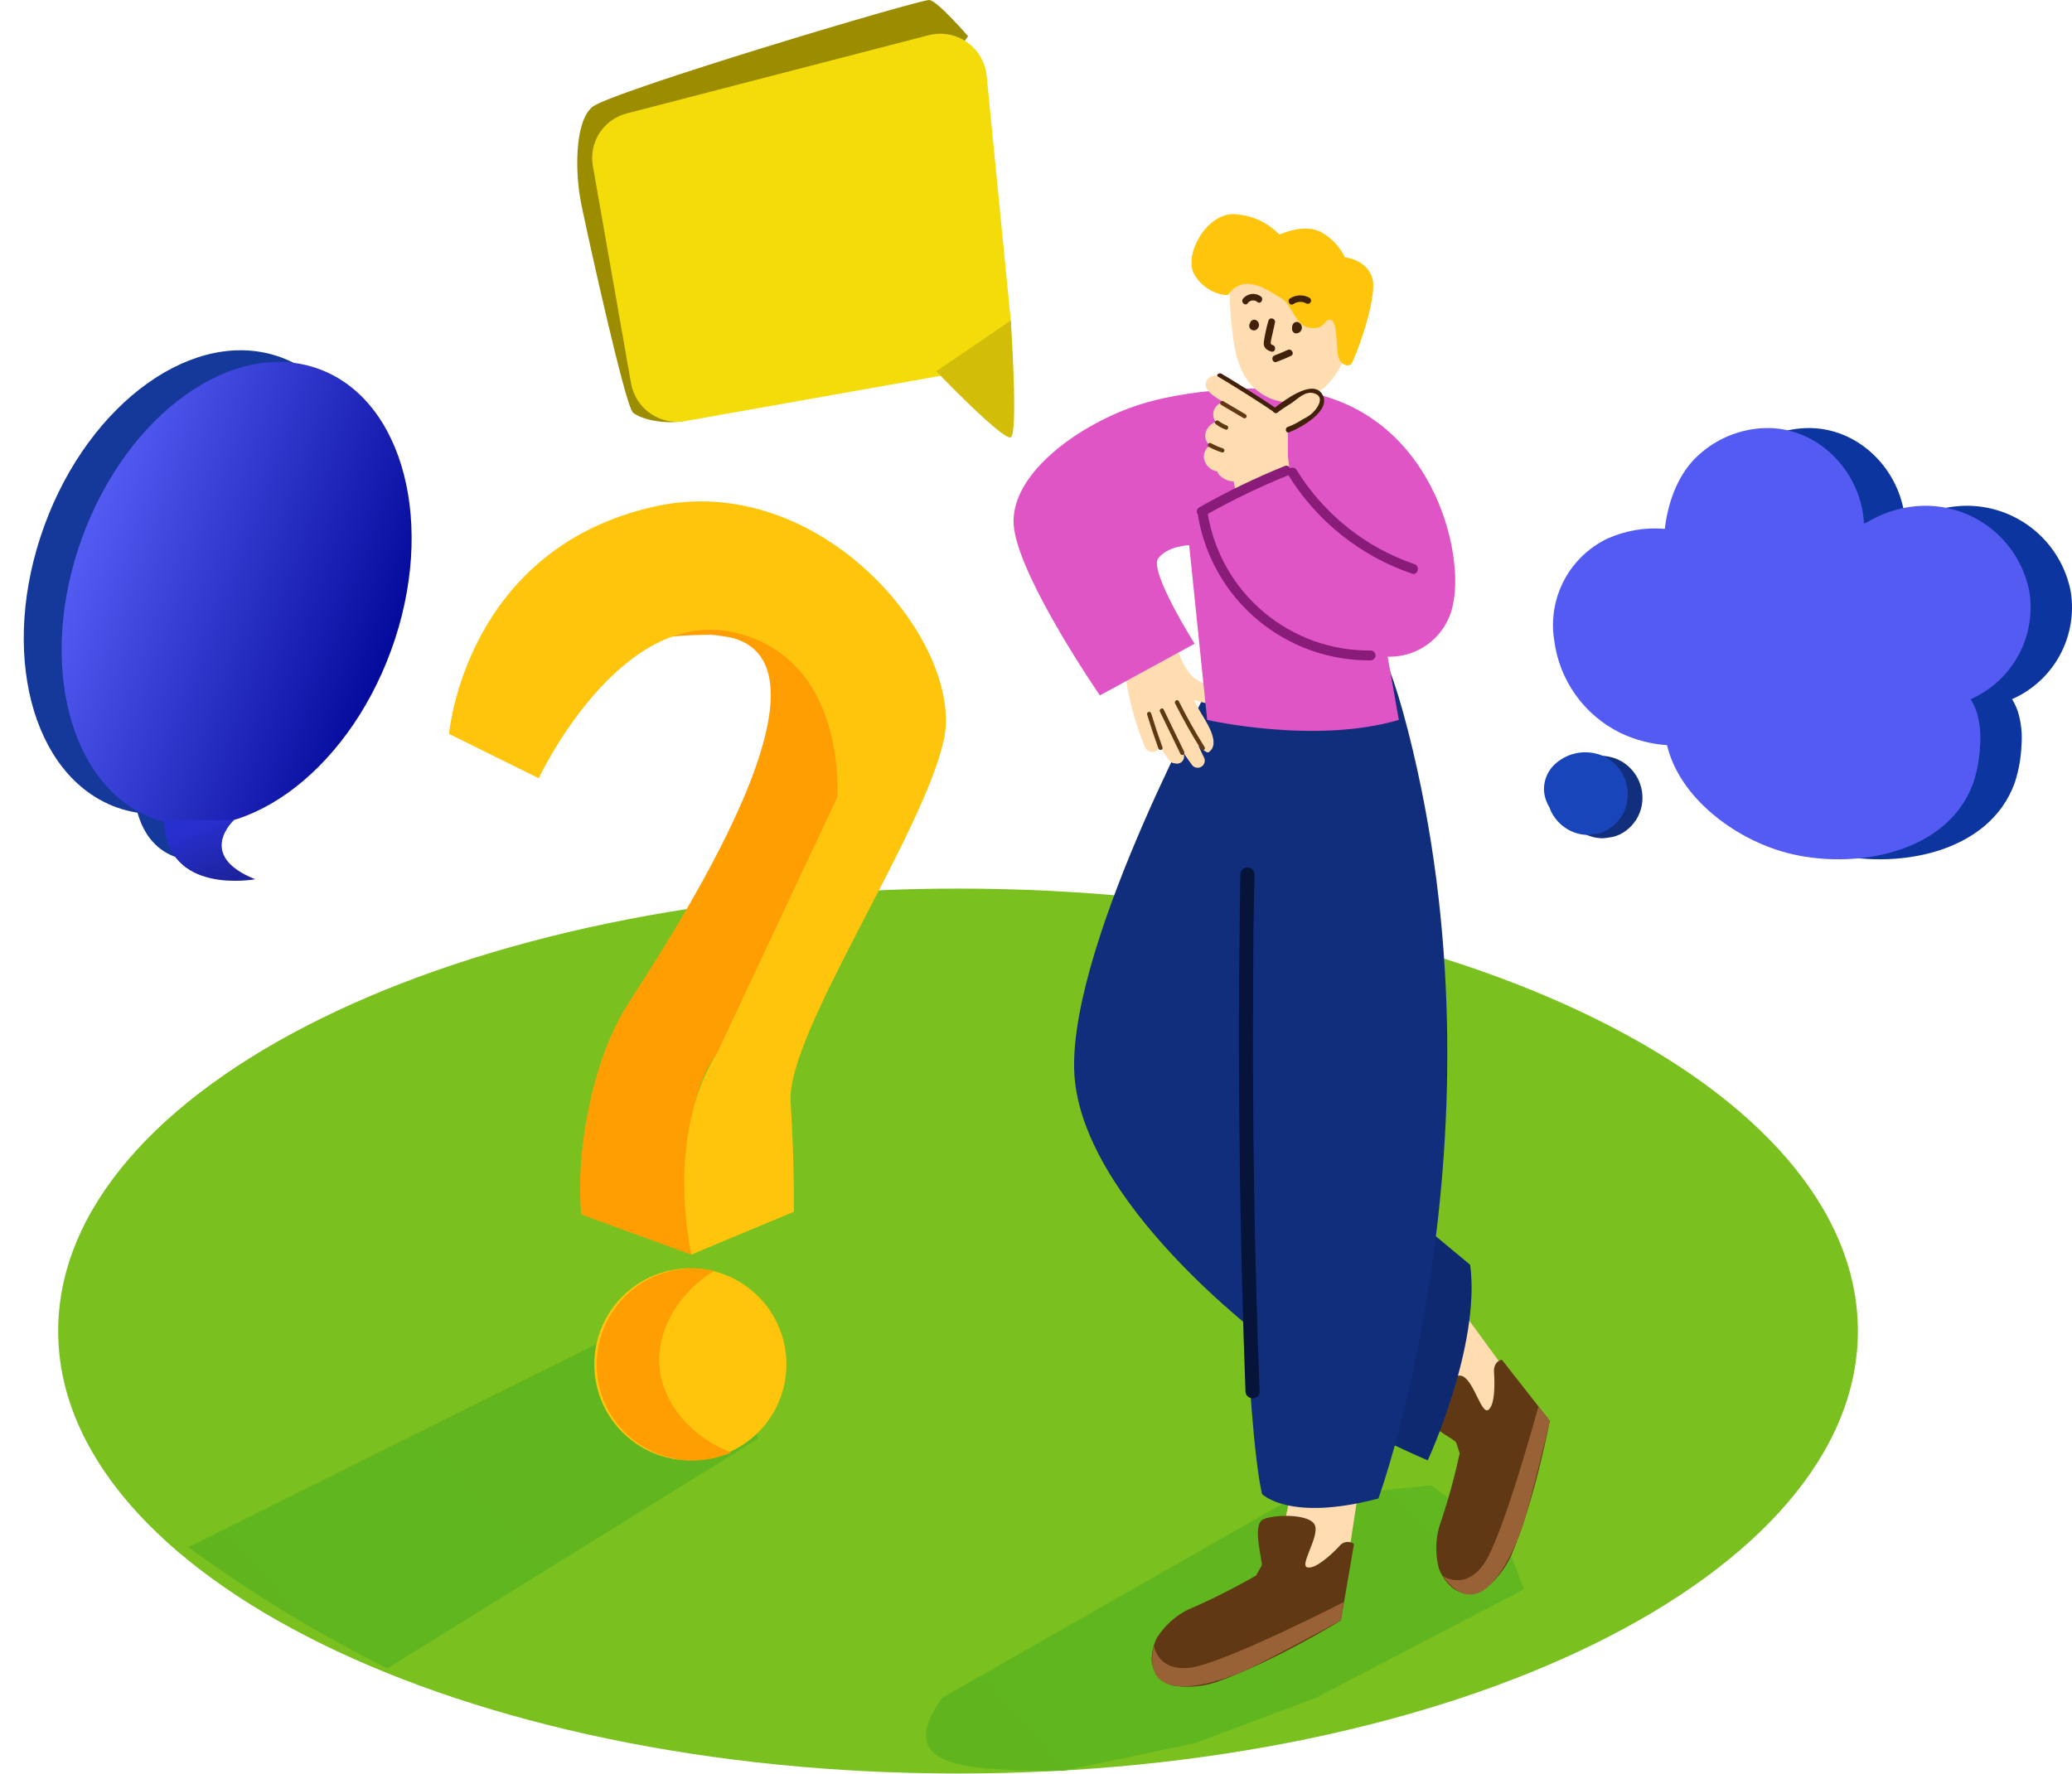 <svg width="341" height="292" viewBox="0 0 341 292" fill="none" xmlns="http://www.w3.org/2000/svg">
<path d="M46.209 58.814C32.153 53.688 14.733 66.123 7.283 86.581C-0.167 107.039 5.12 127.778 19.177 132.904C20.296 133.307 21.451 133.604 22.626 133.79C25.589 144.192 35.797 141.359 35.797 141.359C31.753 138.927 30.639 135.953 30.671 133.488C41.668 130.968 52.611 120.253 58.125 105.147C65.575 84.678 60.266 63.939 46.209 58.814Z" fill="#15399B"/>
<path d="M340.796 97.404C340.049 93.493 337.984 89.957 334.947 87.384C331.909 84.81 328.081 83.355 324.101 83.26C320.548 83.201 317.052 84.157 314.024 86.018L313.526 86.158C313.55 85.975 313.55 85.79 313.526 85.607C312.813 77.324 305.827 70.242 297.307 70.469C293.243 70.59 289.357 72.163 286.353 74.902C283.109 77.832 281.488 82.168 280.871 86.396C280.871 86.612 280.806 86.829 280.785 87.056C277.552 86.785 274.304 87.339 271.345 88.667C268.29 90.134 265.789 92.545 264.212 95.544C262.634 98.543 262.064 101.971 262.587 105.319C262.987 108.583 264.195 111.696 266.102 114.375C268.009 117.054 270.555 119.215 273.508 120.662C275.91 121.806 278.508 122.485 281.163 122.663C283.196 131.313 292.311 138.125 300.886 140.396C311.699 143.24 327.399 140.688 331.605 128.772C332.246 126.795 332.61 124.739 332.687 122.663C332.833 120.842 332.646 119.01 332.135 117.256C331.885 116.501 331.551 115.775 331.14 115.094C334.478 113.626 337.236 111.094 338.983 107.894C340.73 104.694 341.368 101.005 340.796 97.404Z" fill="#0D35A0"/>
<path d="M266.793 125.29C266.231 124.975 265.627 124.746 264.998 124.609C263.889 124.346 262.733 124.346 261.624 124.609C260.973 124.756 260.347 124.996 259.764 125.323C259.174 125.646 258.628 126.046 258.142 126.512C257.113 127.556 256.531 128.96 256.52 130.426C256.54 131.503 256.855 132.554 257.429 133.465C257.579 133.93 257.789 134.374 258.056 134.784C258.974 136.244 260.405 137.308 262.067 137.768C262.616 137.908 263.178 137.984 263.743 137.995C264.059 137.977 264.373 137.94 264.684 137.887C265.551 137.804 266.387 137.523 267.128 137.065C268.592 136.161 269.652 134.728 270.091 133.065C270.47 131.586 270.353 130.024 269.757 128.619C269.161 127.214 268.12 126.044 266.793 125.29Z" fill="#112E7C"/>
<path d="M157.669 291.95C239.459 291.95 305.762 259.34 305.762 219.114C305.762 178.888 239.459 146.278 157.669 146.278C75.879 146.278 9.575 178.888 9.575 219.114C9.575 259.34 75.879 291.95 157.669 291.95Z" fill="#7AC11F"/>
<path d="M30.995 254.7L100.274 220.174L119.618 228.717L122.419 230.165L124.808 236.805L63.748 274.65C52.285 268.94 41.328 262.266 30.995 254.7Z" fill="url(#paint0_linear)"/>
<path d="M155 279.526L212 247L235.5 244.5L247.5 253L250.813 261.63L216.5 279.526L196.5 287L175 291.5C158.5 291.5 147 291 155 279.526Z" fill="url(#paint1_linear)"/>
<path d="M249.189 227.526C248.908 227.169 237.068 210.723 236.755 210.831C236.441 210.939 233.1 230.77 233.1 230.77L243.913 238.631" fill="#FFDDB0"/>
<path d="M245.881 225.916C246.01 227.787 246.054 231.323 244.929 232.091C243.805 232.858 242.583 227.409 240.723 226.554C238.863 225.7 234.906 230.079 234.181 232.112C233.457 234.145 239.49 236.913 239.642 237.465L240.225 239.238C239.332 243.363 238.198 247.432 236.83 251.424C236.211 253.671 236.211 256.044 236.83 258.29C237.297 259.445 238.017 260.48 238.939 261.318C239.752 261.988 240.772 262.354 241.826 262.354C242.879 262.354 243.9 261.988 244.713 261.318C246.43 259.863 247.803 258.046 248.735 255.998C252.628 246.915 255.05 233.886 255.05 233.886L247.167 223.83C247.167 223.83 245.751 224.046 245.881 225.916Z" fill="#603813"/>
<path d="M237.436 259.404C237.436 259.404 241.025 261.978 244.204 257.458C247.383 252.938 253.19 231.507 253.19 231.507L255.082 233.918C255.082 233.918 251.546 248.645 250.476 251.554C249.405 254.463 243.988 268.671 237.436 259.404Z" fill="#996236"/>
<path d="M222.406 233.723C222.157 234.869 234.97 240.405 234.97 240.405C234.97 240.405 243.707 221.483 241.956 208.215L224.222 193.477" fill="#112E7C"/>
<path opacity="0.1" d="M222.406 233.723C222.157 234.869 234.97 240.405 234.97 240.405C234.97 240.405 243.707 221.483 241.956 208.215L224.222 193.477" fill="black"/>
<path d="M222.114 254.917L225.012 235.918L213.745 239.627L209.852 258.041L211.496 263.156" fill="#FFDDB0"/>
<path d="M220.373 254.581C219.075 255.944 216.502 258.333 215.161 258.02C213.82 257.706 217.053 253.143 216.437 251.175C215.821 249.207 209.949 249.24 207.927 250.094C205.905 250.948 207.927 257.252 207.635 257.739L206.716 259.36C203.066 261.463 199.297 263.351 195.427 265.016C193.352 266.08 191.603 267.687 190.367 269.665C189.822 270.787 189.537 272.018 189.534 273.266C189.586 274.317 190.002 275.318 190.71 276.097C191.418 276.876 192.374 277.385 193.416 277.537C195.646 277.831 197.913 277.627 200.055 276.942C209.398 273.698 220.676 266.757 220.676 266.757L222.838 254.159C222.649 254.023 222.435 253.926 222.208 253.873C221.982 253.82 221.747 253.813 221.517 253.853C221.287 253.892 221.068 253.977 220.872 254.102C220.675 254.227 220.506 254.39 220.373 254.581Z" fill="#603813"/>
<path d="M189.902 270.822C189.902 270.822 190.399 275.212 195.892 274.531C201.385 273.849 221.184 263.718 221.184 263.718L220.665 266.745C220.665 266.745 207.322 274.022 204.51 275.19C201.699 276.358 187.437 281.905 189.902 270.822Z" fill="#996236"/>
<path d="M204.024 187.92C204.024 187.92 204.954 233.626 207.69 245.931C207.69 245.931 212.144 250.581 226.85 246.677C226.85 246.677 248.714 186.817 231.727 120.296C214.74 53.775 204.024 187.92 204.024 187.92Z" fill="#112E7C"/>
<path d="M200.012 111.169C200.012 111.169 176.343 154.194 176.775 175.906C177.208 197.618 208.749 220.909 208.749 220.909L218.74 112.066" fill="#112E7C"/>
<path d="M200.639 113.722C199.165 113.159 197.758 112.434 196.444 111.559C195.375 110.469 194.568 109.148 194.087 107.699C193.99 107.465 193.824 107.267 193.612 107.129C193.399 106.992 193.15 106.923 192.897 106.931L191.167 104.628C191.074 104.5 190.956 104.392 190.821 104.311C190.685 104.229 190.534 104.175 190.378 104.152C190.151 103.861 189.924 103.558 189.718 103.233C188.907 101.99 186.939 103.114 187.707 104.401L187.977 104.844C187.82 104.941 187.686 105.07 187.583 105.223C187.48 105.376 187.412 105.549 187.383 105.731C187.142 105.799 186.931 105.948 186.788 106.153C186.635 106.178 186.489 106.236 186.36 106.323C186.232 106.409 186.123 106.523 186.042 106.655C185.961 106.787 185.909 106.936 185.891 107.09C185.872 107.244 185.887 107.4 185.934 107.548L186.172 108.272C185.994 108.362 185.846 108.502 185.748 108.675C185.65 108.848 185.605 109.047 185.62 109.245C185.425 109.325 185.264 109.47 185.165 109.655C185.067 109.841 185.036 110.056 185.08 110.262C185.62 114.644 186.751 118.932 188.442 123.01C188.961 124.254 190.886 123.864 190.767 122.729C191.286 123.558 191.838 124.369 192.422 125.162C192.528 125.313 192.669 125.436 192.833 125.523C192.996 125.609 193.177 125.656 193.362 125.659C193.585 125.728 193.824 125.728 194.047 125.66C194.27 125.592 194.468 125.459 194.614 125.277C194.761 125.095 194.85 124.874 194.869 124.642C194.889 124.409 194.839 124.176 194.725 123.973L194.346 123.27C194.919 124.167 195.525 125.043 196.152 125.897C196.321 126.134 196.572 126.3 196.856 126.362C197.141 126.423 197.438 126.376 197.69 126.23C197.942 126.084 198.13 125.849 198.217 125.572C198.305 125.294 198.286 124.994 198.163 124.729L197.212 122.751C197.579 122.999 198.531 124.037 198.898 123.832C201.137 122.34 198.206 118.426 197.32 116.793L196.466 115.225C197.609 115.622 198.803 115.851 200.012 115.906C200.275 115.918 200.534 115.842 200.747 115.688C200.961 115.535 201.116 115.314 201.189 115.062C201.262 114.809 201.247 114.54 201.147 114.296C201.047 114.053 200.868 113.851 200.639 113.722Z" fill="#FFDDB0"/>
<path d="M191.318 123.031C190.648 121.186 190.028 119.323 189.459 117.441C189.434 117.352 189.376 117.277 189.295 117.231C189.215 117.185 189.12 117.174 189.032 117.198C188.943 117.222 188.867 117.281 188.821 117.361C188.776 117.441 188.764 117.536 188.788 117.625C189.358 119.506 189.978 121.37 190.648 123.215C190.799 123.637 191.47 123.453 191.318 123.031Z" fill="#603813"/>
<path d="M194.887 123.755L191.502 116.781C191.308 116.381 190.702 116.781 190.897 117.138L194.281 124.123C194.476 124.512 195.081 124.166 194.887 123.755Z" fill="#603813"/>
<path d="M198.25 122.987C196.714 120.536 195.294 118.013 193.989 115.418C193.784 115.018 193.189 115.418 193.384 115.775C194.689 118.363 196.109 120.886 197.644 123.344C197.882 123.712 198.488 123.366 198.25 122.987Z" fill="#603813"/>
<g opacity="0.1">
<path opacity="0.1" d="M266.793 125.29C266.231 124.975 265.627 124.746 264.998 124.609C263.889 124.346 262.733 124.346 261.624 124.609C260.973 124.756 260.347 124.996 259.764 125.323C259.174 125.646 258.628 126.046 258.142 126.512C257.113 127.556 256.531 128.96 256.52 130.426C256.54 131.503 256.855 132.554 257.429 133.465C257.579 133.93 257.789 134.374 258.056 134.784C258.974 136.244 260.405 137.308 262.067 137.768C262.616 137.909 263.178 137.985 263.743 137.995C264.059 137.977 264.373 137.941 264.684 137.887C265.551 137.804 266.387 137.523 267.128 137.066C268.592 136.161 269.652 134.729 270.091 133.065C270.47 131.587 270.353 130.024 269.757 128.619C269.161 127.214 268.12 126.045 266.793 125.29Z" fill="#545BF3"/>
</g>
<path d="M82.346 99.557L73.934 120.815L83.298 121.832C83.298 121.832 87.378 104.911 116 104.5C144.622 104.089 108.167 157.46 102.923 165.959C97.679 174.458 94.629 189.229 95.668 199.933L113.758 206.529C113.758 206.529 110.611 182.741 117.866 173.669C125.122 164.597 145.039 128.676 141.363 113.841C137.687 99.006 130.117 106.272 130.117 106.272" fill="#FF9E03"/>
<path d="M112 104C104 103.5 112 103 112 103L118 103.5L124.5 104.5C124.5 104.5 132 106.5 127 106C122 105.5 120 104.5 112 104Z" fill="#FF9E03"/>
<path d="M113.758 206.527L130.647 199.477C130.647 199.477 130.799 192.568 130.118 181.366C129.436 170.164 151.743 137.768 155.312 121.895C158.88 106.021 135.265 77.324 107.843 83.358C76.486 90.267 73.901 120.814 73.901 120.814L88.661 128.112C88.661 128.112 101.885 99.88 120.721 104.086C139.557 108.292 137.784 131.248 137.784 131.248L117.867 173.656C117.867 173.656 109.638 184.804 113.758 206.527Z" fill="#FFC50C"/>
<path d="M113.617 240.406C122.348 240.406 129.425 233.328 129.425 224.597C129.425 215.867 122.348 208.789 113.617 208.789C104.886 208.789 97.808 215.867 97.808 224.597C97.808 233.328 104.886 240.406 113.617 240.406Z" fill="#FFC50C"/>
<path d="M108.524 222.866C108.967 217.135 112.709 212.204 117.52 209.198C115.083 208.643 112.548 208.674 110.125 209.288C107.701 209.902 105.458 211.082 103.58 212.732C101.701 214.381 100.24 216.453 99.317 218.776C98.394 221.099 98.035 223.609 98.27 226.098C98.505 228.587 99.327 230.984 100.669 233.094C102.01 235.204 103.833 236.965 105.987 238.234C108.141 239.502 110.565 240.242 113.061 240.392C115.556 240.542 118.052 240.098 120.343 239.096C113.725 236.642 107.962 230.262 108.524 222.866Z" fill="#FF9E03"/>
<path d="M64.369 107.056C71.835 86.596 66.505 65.856 52.464 60.732C38.422 55.607 20.987 68.039 13.52 88.498C6.053 108.957 11.383 129.697 25.424 134.821C39.466 139.946 56.902 127.515 64.369 107.056Z" fill="url(#paint2_linear)"/>
<path d="M38.517 135C38.517 135 32.12 140.786 42 144.741C42 144.741 27.255 147.502 27 135" fill="url(#paint3_linear)"/>
<path d="M333.984 97.404C333.237 93.495 331.174 89.96 328.138 87.387C325.103 84.814 321.278 83.358 317.3 83.26C313.746 83.201 310.25 84.157 307.222 86.018L306.725 86.158C306.748 85.975 306.748 85.79 306.725 85.607C306.011 77.324 299.026 70.242 290.505 70.469C286.442 70.59 282.556 72.163 279.552 74.902C276.308 77.832 274.686 82.168 274.07 86.396C274.07 86.612 274.005 86.829 273.983 87.056C270.747 86.783 267.495 87.337 264.533 88.667C261.478 90.134 258.977 92.545 257.399 95.544C255.822 98.543 255.252 101.971 255.774 105.319C256.174 108.583 257.383 111.696 259.29 114.375C261.197 117.054 263.742 119.215 266.695 120.662C269.098 121.806 271.696 122.485 274.351 122.663C276.384 131.313 285.499 138.125 294.074 140.396C304.886 143.24 320.587 140.688 324.793 128.772C325.434 126.795 325.797 124.739 325.874 122.663C326.021 120.842 325.834 119.01 325.323 117.256C325.073 116.501 324.739 115.775 324.328 115.094C327.666 113.626 330.424 111.094 332.171 107.894C333.917 104.694 334.555 101.005 333.984 97.404Z" fill="#545BF3"/>
<path d="M264.381 124.719C263.82 124.404 263.215 124.174 262.586 124.038C261.477 123.775 260.322 123.775 259.213 124.038C258.562 124.185 257.935 124.425 257.353 124.751C256.757 125.081 256.208 125.488 255.72 125.962C254.691 127.006 254.109 128.41 254.098 129.877C254.118 130.953 254.432 132.004 255.007 132.915C255.157 133.38 255.367 133.824 255.634 134.234C256.552 135.694 257.983 136.758 259.645 137.218C260.193 137.359 260.756 137.435 261.321 137.446C261.637 137.427 261.951 137.391 262.262 137.337C263.129 137.255 263.965 136.973 264.706 136.516C266.17 135.611 267.23 134.179 267.669 132.515C268.055 131.035 267.942 129.469 267.347 128.059C266.753 126.65 265.711 125.476 264.381 124.719Z" fill="#1945BB"/>
<path d="M159.323 5.97C159.323 5.97 154.338 0.185 152.965 0.002C151.592 -0.182 100.339 15.14 97.452 17.627C94.565 20.114 94.597 28.321 95.668 33.608C96.738 38.896 102.901 66.804 104.167 67.907C105.432 69.01 109.249 69.929 112.817 69.28" fill="#9C8D00"/>
<path d="M160.058 60.932L112.806 69.312C110.804 69.681 108.738 69.241 107.061 68.087C105.384 66.933 104.234 65.161 103.864 63.16L97.56 27.261C97.244 25.383 97.648 23.456 98.69 21.863C99.732 20.27 101.336 19.128 103.183 18.664L152.749 5.819C153.819 5.531 154.938 5.479 156.03 5.665C157.123 5.851 158.161 6.272 159.076 6.897C159.99 7.523 160.758 8.339 161.327 9.289C161.896 10.24 162.253 11.302 162.372 12.404L166.352 52.779C166.525 54.681 165.973 56.579 164.806 58.091C163.638 59.603 161.943 60.618 160.058 60.932Z" fill="#F3DC0A"/>
<path d="M166.351 52.758C166.351 52.758 167.617 71.399 166.351 71.994C165.086 72.589 154.09 61.127 154.09 61.127" fill="#D2BE08"/>
<path d="M210.566 64.002C210.566 64.002 197.806 63.364 187.675 66.565C177.543 69.766 165.616 78.34 166.903 87.11C168.19 95.879 181.014 114.477 181.014 114.477L196.606 105.967C196.606 105.967 189.037 93.976 190.616 91.911C192.194 89.845 195.709 89.748 195.709 89.748L198.671 118.51C198.671 118.51 216.415 122.576 230.213 118.51L228.374 108.098C230.953 108.178 233.472 107.317 235.462 105.675C237.452 104.033 238.776 101.724 239.187 99.177C241.069 89.748 234.678 65.224 210.566 64.002Z" fill="#E055C6"/>
<path d="M202.499 46.031C202.099 46.486 202.369 48.108 202.38 48.637C202.38 50.465 202.553 52.281 202.748 54.044C203.202 58.304 204.024 62.943 208.306 65.224C213.604 68.046 218.729 64.381 220.859 59.818C221.703 57.98 222.06 48.4 220.005 46.626C217.951 44.853 209.863 37.651 202.499 46.031Z" fill="#FFDDB0"/>
<path d="M202.153 48.475C201.894 48.821 198.282 48.27 196.53 45.134C194.779 41.998 198.509 35.165 203.018 35.251C205.879 35.351 208.588 36.565 210.566 38.636C210.566 38.636 214.61 36.657 217.453 38.235C219.147 39.176 220.507 40.62 221.346 42.366C221.346 42.366 224.947 42.669 225.866 45.848C226.785 49.027 222.871 59.591 222.308 59.991C221.746 60.391 220.643 60.067 220.254 58.737C219.865 57.407 220.189 52.822 218.978 52.66C217.767 52.498 218.264 54.26 215.68 53.99C213.096 53.719 212.717 50.14 210.803 49.059C208.89 47.978 204.867 44.756 202.153 48.475Z" fill="#FFC50C"/>
<path d="M205.884 52.865C205.795 52.947 205.741 53.059 205.732 53.179C205.615 53.345 205.568 53.551 205.602 53.752C205.637 53.953 205.75 54.132 205.916 54.249C206.082 54.367 206.289 54.413 206.489 54.379C206.69 54.344 206.869 54.232 206.986 54.065C207.646 53.298 206.673 52.13 205.884 52.865Z" fill="#42210B"/>
<path d="M207.495 48.789C207.049 48.468 206.499 48.329 205.955 48.399C205.411 48.47 204.914 48.744 204.564 49.167C204.143 49.708 204.9 50.475 205.332 49.935C205.418 49.806 205.531 49.697 205.663 49.615C205.795 49.533 205.942 49.481 206.096 49.462C206.25 49.442 206.406 49.456 206.554 49.502C206.702 49.548 206.839 49.626 206.954 49.729C207.506 50.151 208.046 49.21 207.495 48.789Z" fill="#42210B"/>
<path d="M209.484 56.813C209.009 56.651 209.117 56.467 209.182 56.035C209.246 55.602 209.322 55.375 209.398 55.051L209.83 53.094C209.982 52.413 208.933 52.121 208.749 52.802C208.407 53.975 208.15 55.171 207.981 56.381C207.927 57.214 208.414 57.614 209.16 57.862C209.906 58.111 210.111 57.03 209.484 56.813Z" fill="#42210B"/>
<path d="M213.474 52.984C212.879 52.984 212.631 53.481 212.642 53.979C212.607 54.162 212.637 54.351 212.728 54.513C212.819 54.675 212.965 54.8 213.139 54.866C213.388 54.91 213.645 54.853 213.853 54.709C214.061 54.564 214.203 54.342 214.247 54.093C214.292 53.843 214.235 53.586 214.09 53.378C213.945 53.17 213.724 53.029 213.474 52.984Z" fill="#42210B"/>
<path d="M215.55 49.038C215.054 48.753 214.488 48.61 213.916 48.625C213.344 48.64 212.787 48.813 212.306 49.124C211.723 49.503 212.306 50.444 212.847 50.054C213.163 49.838 213.533 49.715 213.916 49.699C214.298 49.684 214.678 49.777 215.01 49.968C215.132 50.023 215.27 50.031 215.397 49.99C215.525 49.949 215.632 49.862 215.7 49.747C215.767 49.631 215.789 49.495 215.761 49.364C215.734 49.233 215.659 49.117 215.55 49.038Z" fill="#42210B"/>
<path d="M211.928 57.601C211.207 57.94 210.486 58.243 209.765 58.509C209.117 58.747 209.398 59.796 210.057 59.591C210.886 59.288 211.697 58.949 212.49 58.574C213.107 58.239 212.555 57.309 211.928 57.601Z" fill="#42210B"/>
<path d="M217.291 65.181C216.599 63.797 214.891 64.327 213.809 64.879C212.459 65.653 211.159 66.513 209.917 67.452C208.22 66.242 206.462 65.119 204.651 64.089C203.613 63.505 202.557 62.95 201.483 62.424C200.618 62.002 199.601 61.451 198.823 62.337C197.46 63.895 199.817 65.3 201.288 66.154C200.712 66.327 200.224 66.714 199.926 67.236C199.747 67.555 199.658 67.916 199.667 68.281C199.677 68.647 199.785 69.003 199.98 69.312L200.088 69.463C199.746 69.585 199.432 69.774 199.165 70.019C198.897 70.264 198.682 70.561 198.531 70.891C198.366 71.242 198.308 71.634 198.364 72.019C198.42 72.403 198.587 72.763 198.844 73.053C198.935 73.153 199.037 73.244 199.147 73.323C199.04 73.391 198.939 73.467 198.844 73.55C198.574 73.793 198.369 74.099 198.248 74.441C198.127 74.783 198.094 75.15 198.152 75.508C198.257 76.047 198.529 76.541 198.928 76.919C199.327 77.297 199.835 77.541 200.38 77.616C200.38 78.157 201.461 78.914 202.088 79.087C202.399 79.177 202.717 79.239 203.04 79.27C203.162 79.869 203.278 80.467 203.386 81.065C204.672 80.532 205.986 80.066 207.322 79.671C207.432 79.643 207.547 79.643 207.657 79.671L208.889 79.108C208.997 79.05 209.118 79.019 209.241 79.019C209.364 79.019 209.484 79.05 209.592 79.108C210.479 78.481 211.355 77.843 212.198 77.162C212.126 76.607 212.065 76.048 212.014 75.486C212.006 75.391 211.988 75.296 211.96 75.205C211.96 73.72 211.96 72.231 211.96 70.739L212.166 70.609C213.47 70.118 214.67 69.385 215.702 68.447C216.577 67.679 217.907 66.425 217.291 65.181Z" fill="#FFDDB0"/>
<path d="M204.997 68.21C203.786 67.489 202.564 66.768 201.331 66.047C201.251 66 201.155 65.986 201.065 66.01C200.975 66.033 200.898 66.091 200.85 66.171C200.803 66.252 200.789 66.348 200.813 66.438C200.836 66.528 200.894 66.605 200.975 66.653C202.2 67.374 203.422 68.094 204.64 68.815C204.72 68.863 204.816 68.876 204.907 68.853C204.997 68.829 205.074 68.771 205.121 68.691C205.169 68.611 205.182 68.515 205.159 68.425C205.136 68.334 205.077 68.257 204.997 68.21Z" fill="#603813"/>
<path d="M201.915 70.047C201.424 69.868 200.964 69.613 200.553 69.29C200.207 69.02 199.709 69.507 200.055 69.788C200.557 70.184 201.12 70.499 201.721 70.718C202.121 70.88 202.305 70.199 201.915 70.047Z" fill="#603813"/>
<path d="M201.266 73.811C200.585 73.589 199.926 73.303 199.299 72.957C198.909 72.741 198.552 73.346 198.942 73.563C199.632 73.937 200.356 74.245 201.104 74.482C201.504 74.611 201.688 73.941 201.266 73.811Z" fill="#603813"/>
<path d="M232.786 92.875C224.727 90.106 217.876 84.631 213.399 77.38C213.347 77.289 213.278 77.21 213.195 77.147C213.113 77.083 213.018 77.037 212.917 77.011C212.817 76.984 212.711 76.979 212.608 76.994C212.505 77.009 212.406 77.045 212.317 77.099C212.288 77.011 212.241 76.931 212.178 76.864C212.115 76.796 212.039 76.743 211.954 76.707C211.869 76.671 211.778 76.654 211.685 76.656C211.593 76.658 211.503 76.68 211.42 76.72C206.59 78.677 201.895 80.949 197.363 83.522C197.265 83.575 197.18 83.649 197.114 83.738C197.048 83.828 197.001 83.931 196.979 84.04C196.956 84.149 196.958 84.261 196.983 84.37C197.008 84.478 197.057 84.58 197.125 84.668C198.198 91.418 201.659 97.557 206.879 101.969C212.098 106.381 218.729 108.771 225.563 108.705C225.778 108.705 225.984 108.619 226.137 108.467C226.289 108.315 226.374 108.109 226.374 107.894C226.374 107.679 226.289 107.473 226.137 107.321C225.984 107.168 225.778 107.083 225.563 107.083C219.149 107.149 212.924 104.919 208.01 100.797C203.096 96.674 199.818 90.93 198.769 84.603C203.004 82.225 207.384 80.115 211.885 78.288L212.025 78.213C216.728 85.81 223.92 91.542 232.375 94.432C233.348 94.778 233.77 93.21 232.786 92.875Z" fill="#891B79"/>
<path d="M206.24 162.606C206.24 156.356 206.312 150.106 206.457 143.856C206.429 143.567 206.294 143.299 206.079 143.104C205.864 142.909 205.585 142.801 205.294 142.801C205.004 142.801 204.724 142.909 204.509 143.104C204.294 143.299 204.16 143.567 204.132 143.856C203.75 166.001 203.836 188.15 204.391 210.302C204.55 216.552 204.745 222.801 204.975 229.051C205.029 230.543 207.354 230.554 207.3 229.051C206.457 206.914 206.103 184.765 206.24 162.606Z" fill="#06143A"/>
<path d="M217.594 64.879C215.961 62.263 211.106 66.123 209.614 67.248C209.149 67.604 209.798 68.253 210.263 67.896C211.009 67.312 211.831 66.815 212.609 66.318C213.615 65.626 214.772 64.371 216.156 64.717C218.318 65.247 216.686 67.496 215.68 68.253C215.268 68.555 214.83 68.819 214.372 69.043C213.606 69.553 212.782 69.97 211.917 70.286C211.376 70.502 211.614 71.367 212.155 71.162C214.026 70.47 219.292 67.55 217.594 64.879Z" fill="#42210B"/>
<path d="M210.165 67.333C207.787 65.646 203.526 63.008 201.018 61.515C200.639 61.299 200.055 61.753 200.434 61.98C202.942 63.462 207.451 66.305 209.83 67.938C210.176 68.187 210.565 67.581 210.165 67.333Z" fill="#42210B"/>
<defs>
<linearGradient id="paint0_linear" x1="14993.2" y1="12557.8" x2="10531.8" y2="16528.3" gradientUnits="userSpaceOnUse">
<stop stop-color="#72E03E"/>
<stop offset="0.99" stop-color="#4F8C01"/>
</linearGradient>
<linearGradient id="paint1_linear" x1="15119.2" y1="12582.6" x2="10657.9" y2="16553.2" gradientUnits="userSpaceOnUse">
<stop stop-color="#72E03E"/>
<stop offset="0.99" stop-color="#4F8C01"/>
</linearGradient>
<linearGradient id="paint2_linear" x1="13.52" y1="88.498" x2="64.369" y2="107.056" gradientUnits="userSpaceOnUse">
<stop stop-color="#545BF3"/>
<stop offset="1" stop-color="#040B9C"/>
</linearGradient>
<linearGradient id="paint3_linear" x1="34.5" y1="135" x2="39.202" y2="146.966" gradientUnits="userSpaceOnUse">
<stop stop-color="#282FCF"/>
<stop offset="1" stop-color="#1A2091"/>
</linearGradient>
</defs>
</svg>
